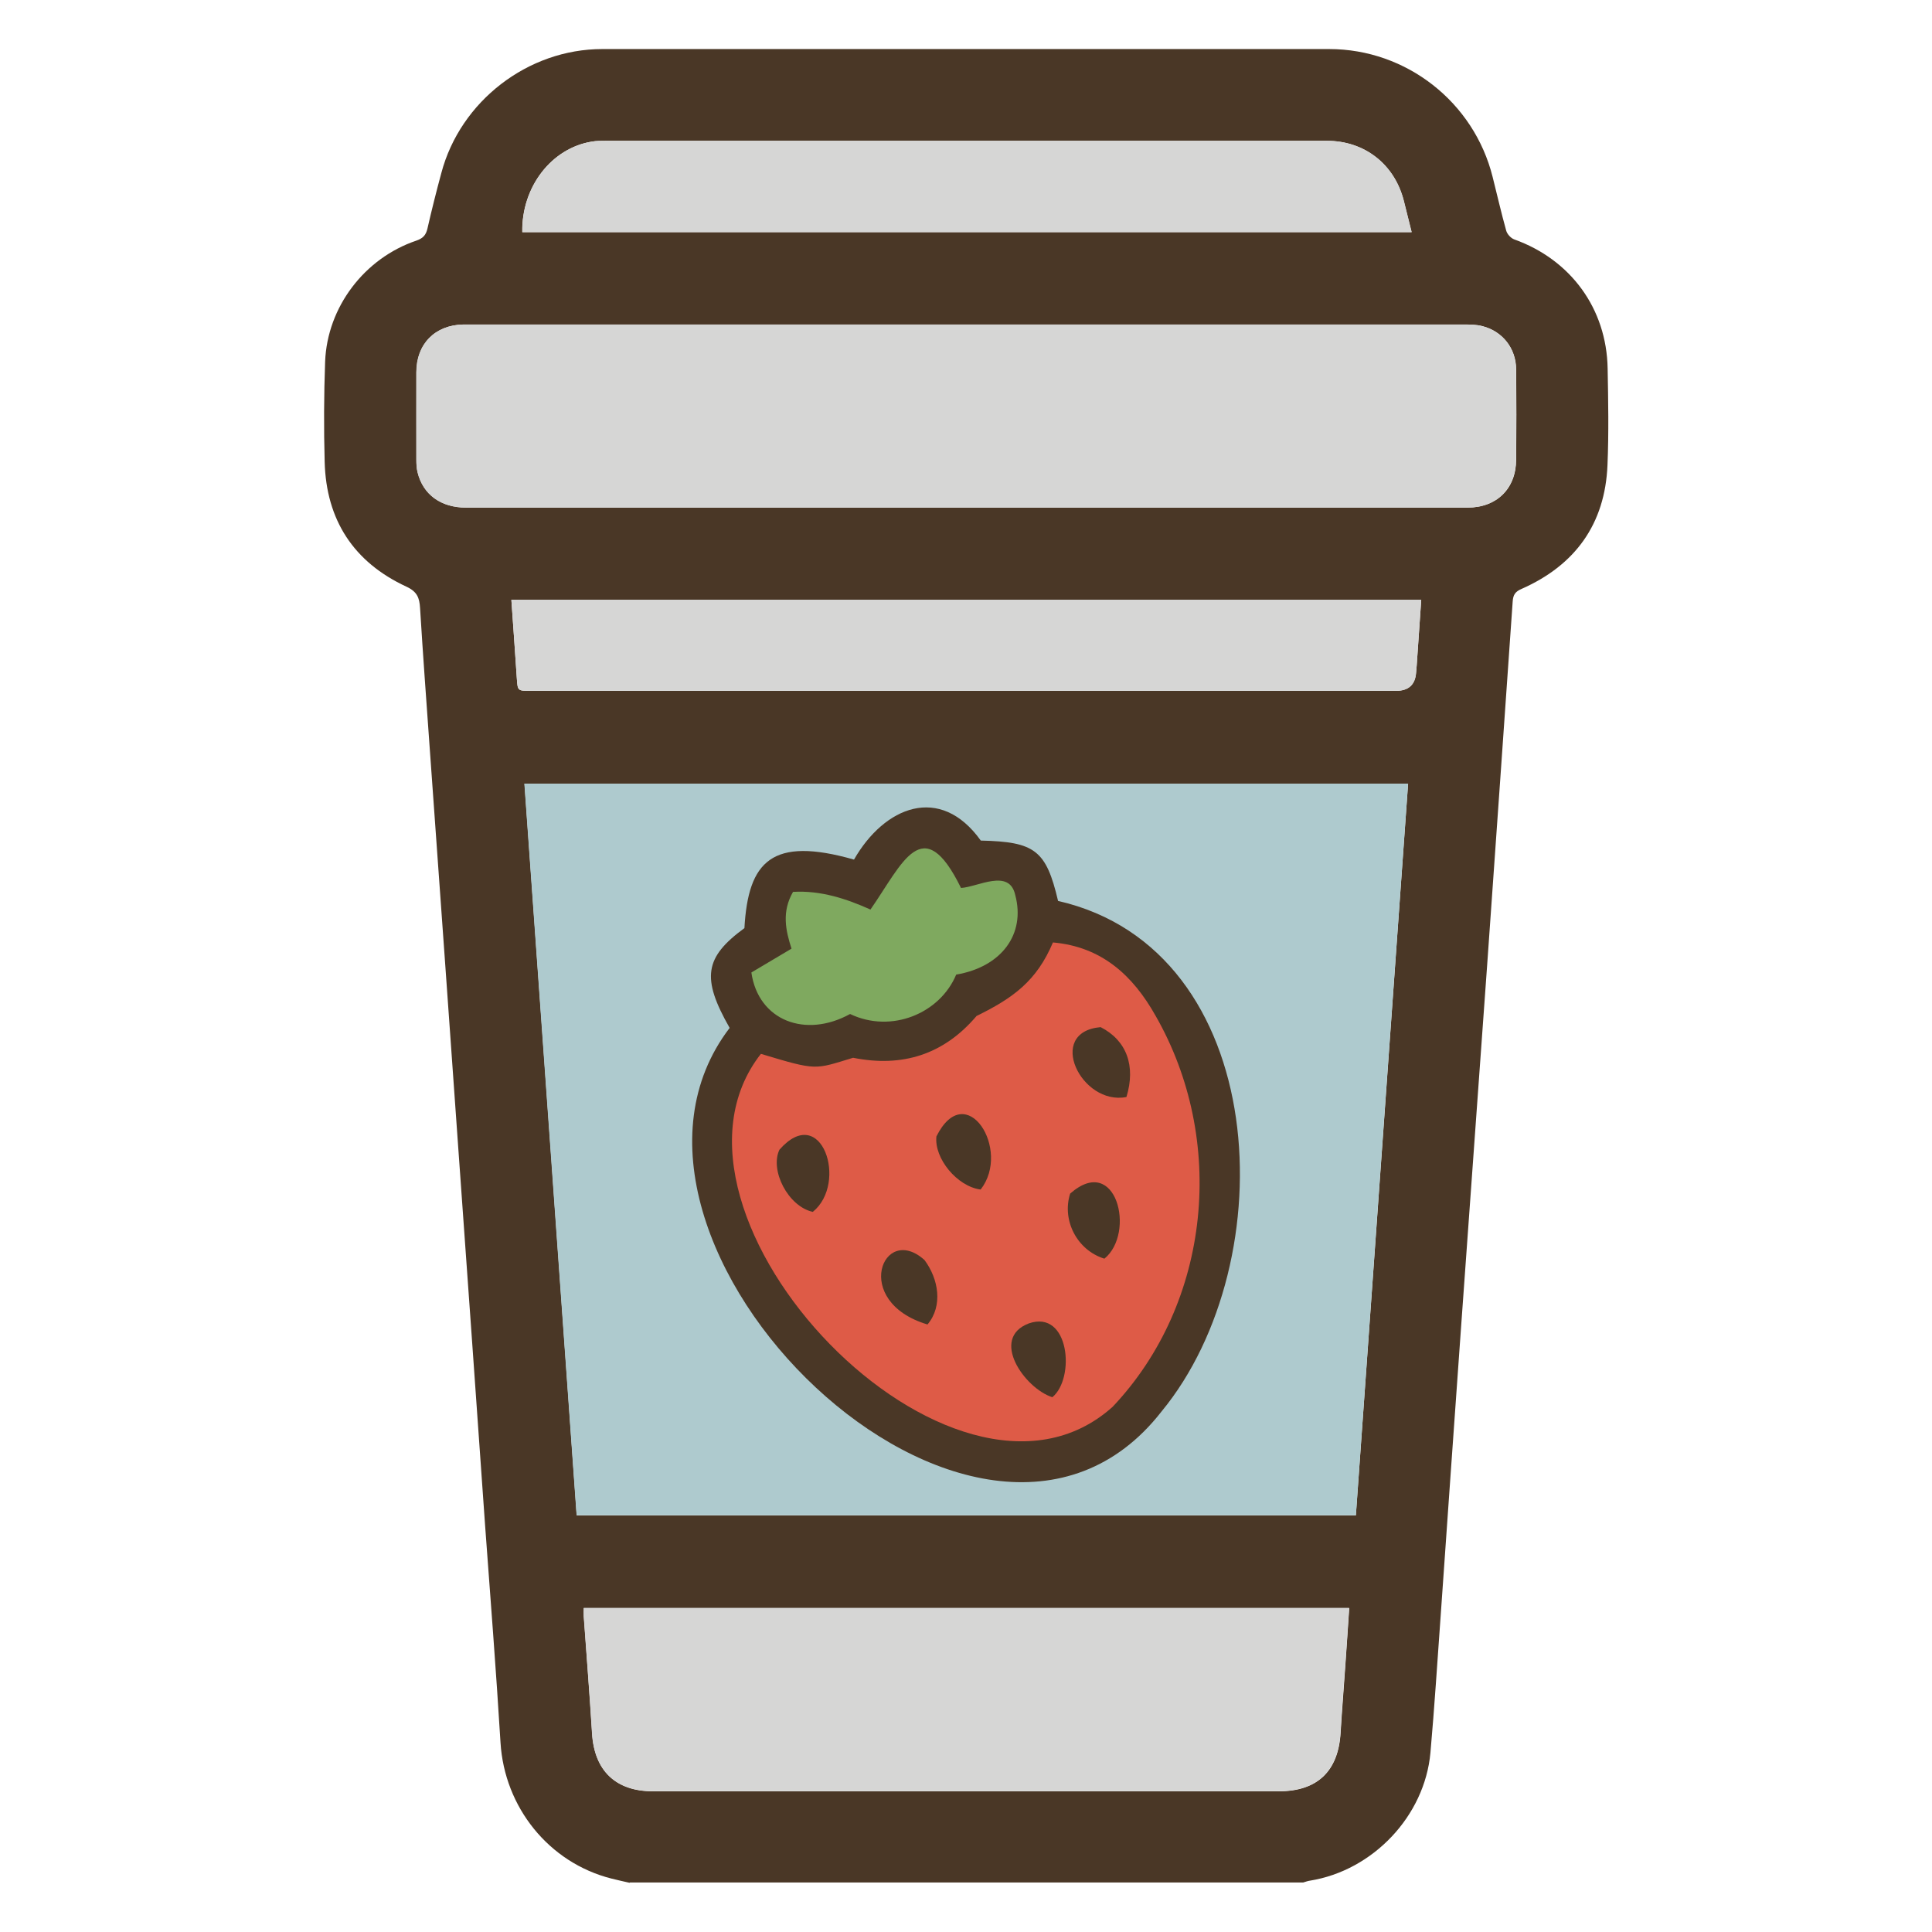 <?xml version="1.0" encoding="UTF-8"?>
<svg id="fill_strawberryjuice" xmlns="http://www.w3.org/2000/svg" viewBox="0 0 128 128">
  <path d="M41.71,124.74c-.4-.09-.8-.18-1.2-.28-4.15-1.05-7.09-4.73-7.35-9.01-.29-4.79-.67-9.58-1.02-14.37-.29-4.1-.58-8.2-.87-12.3-.3-4.2-.6-8.4-.9-12.6-.29-4.08-.58-8.16-.87-12.24-.34-4.79-.69-9.58-1.03-14.37-.22-3.1-.45-6.19-.64-9.29-.04-.67-.19-1.08-.9-1.41-3.5-1.62-5.32-4.42-5.42-8.27-.06-2.21-.05-4.43.03-6.64.14-3.62,2.61-6.86,6.05-8.02.43-.15.63-.36.73-.8.28-1.23.59-2.46.92-3.68,1.26-4.76,5.74-8.21,10.66-8.21,16.05,0,32.11,0,48.16,0,5.11,0,9.59,3.51,10.83,8.47.3,1.19.57,2.38.9,3.56.06.23.31.5.53.58,3.74,1.34,6.12,4.58,6.19,8.55.04,2.13.08,4.27-.01,6.4-.16,3.91-2.14,6.64-5.7,8.21-.42.18-.55.4-.58.82-.56,8.02-1.12,16.05-1.69,24.07-.57,8-1.16,16.01-1.73,24.01-.46,6.37-.9,12.74-1.35,19.1-.22,3.04-.41,6.07-.68,9.1-.38,4.2-3.81,7.81-7.99,8.48-.15.02-.3.08-.44.12h-44.61ZM38.21,100.4h51.62c1.15-16.17,2.31-32.31,3.46-48.48h-58.54c1.16,16.18,2.31,32.31,3.46,48.48ZM64.02,33.63c11.07,0,22.14,0,33.21,0,1.93,0,3.21-1.25,3.22-3.17.02-2,.02-3.99,0-5.99-.01-1.39-.9-2.52-2.23-2.86-.39-.1-.82-.11-1.23-.11-21.98,0-43.96,0-65.94,0-.12,0-.24,0-.36,0-1.87.04-3.1,1.29-3.1,3.16,0,1.94,0,3.87,0,5.81,0,.27.01.56.08.82.36,1.48,1.55,2.34,3.21,2.34,11.05,0,22.1,0,33.15,0ZM89.38,106.54h-50.7c0,.2-.01.38,0,.55.18,2.58.39,5.16.55,7.75.15,2.47,1.56,3.84,4.03,3.84,13.82,0,27.64,0,41.46,0,2.56,0,3.95-1.33,4.1-3.89.09-1.52.22-3.04.32-4.55.09-1.22.16-2.43.25-3.69ZM94.16,39.74h-60.28c.12,1.76.25,3.47.36,5.18.06.85.04.85.91.85,19.11,0,38.23,0,57.34,0q1.24,0,1.33-1.21c.01-.16.03-.31.04-.47.1-1.44.2-2.87.3-4.35ZM93.52,15.38c-.19-.74-.35-1.41-.52-2.08-.61-2.42-2.6-3.97-5.09-3.97-15.93,0-31.86,0-47.8,0-.3,0-.6,0-.89.05-2.69.43-4.67,3.01-4.62,6h58.91Z" style="fill: #4a3726; stroke-width: 0px;"/>
  <path d="M93.29,51.92c-1.16,16.16-2.31,32.3-3.46,48.47h-51.63c-1.15-16.17-2.3-32.29-3.46-48.47h58.55Z" style="fill: #aecace; stroke-width: 0px;"/>
  <path d="M64.02,33.63c-11.05,0-22.1,0-33.15,0-1.66,0-2.85-.86-3.21-2.34-.06-.27-.08-.55-.08-.82,0-1.94-.01-3.87,0-5.81,0-1.87,1.24-3.12,3.1-3.16.12,0,.24,0,.36,0,21.98,0,43.96,0,65.94,0,.41,0,.84,0,1.23.11,1.33.34,2.22,1.47,2.23,2.86.02,2,.02,3.99,0,5.99-.02,1.93-1.29,3.17-3.22,3.17-11.07,0-22.14,0-33.21,0Z" style="fill: #d6d6d5; stroke-width: 0px;"/>
  <path d="M89.38,106.54c-.08,1.25-.16,2.47-.25,3.69-.11,1.52-.23,3.03-.32,4.55-.15,2.56-1.54,3.89-4.1,3.89-13.82,0-27.64,0-41.46,0-2.47,0-3.88-1.36-4.03-3.84-.16-2.58-.36-5.17-.55-7.75-.01-.17,0-.35,0-.55h50.7Z" style="fill: #d6d6d5; stroke-width: 0px;"/>
  <path d="M94.16,39.74c-.1,1.48-.2,2.92-.3,4.35-.01.16-.03.31-.04.47q-.08,1.21-1.33,1.21c-19.11,0-38.23,0-57.34,0-.86,0-.85,0-.91-.85-.11-1.71-.24-3.43-.36-5.18h60.28Z" style="fill: #d6d6d5; stroke-width: 0px;"/>
  <path d="M93.52,15.38h-58.91c-.06-2.99,1.93-5.57,4.62-6,.29-.05.59-.05.89-.05,15.93,0,31.86,0,47.8,0,2.49,0,4.47,1.55,5.09,3.97.17.67.33,1.34.52,2.08Z" style="fill: #d6d6d5; stroke-width: 0px;"/>
  <g>
    <path d="M48.34,68.1c-1.88-3.3-1.67-4.67.98-6.61.25-4.44,1.82-6.09,7.26-4.54,2.01-3.51,5.7-5.03,8.4-1.26,3.59.08,4.33.64,5.12,4,14.09,3.21,15.06,23.88,6.85,33.83-12.07,15.49-39.45-11.25-28.6-25.43Z" style="fill: #4a3726; stroke-width: 0px;"/>
    <path d="M50.41,69.82c3.75,1.13,3.54,1.04,6.11.26,3.25.65,6-.2,8.18-2.77,2.41-1.18,3.98-2.31,5.06-4.87,3.23.28,5.3,2.19,6.79,4.84,4.71,8.2,3.71,19-2.83,25.92-10.51,9.45-31.7-12.71-23.3-23.39Z" style="fill: #de5b47; stroke-width: 0px;"/>
    <path d="M56.32,67.18c-2.96,1.63-6.08.44-6.54-2.75.81-.48,1.71-1.02,2.66-1.58-.39-1.21-.66-2.44.1-3.76,1.84-.11,3.55.46,5.13,1.17,2.12-3.04,3.46-6.6,6-1.43,1.13-.07,3.2-1.31,3.59.46.7,2.59-.9,4.77-3.91,5.28-1.07,2.57-4.29,3.92-7.03,2.61Z" style="fill: #7fa95f; stroke-width: 0px;"/>
    <path d="M53.85,80.29c-1.64-.36-2.86-2.76-2.21-4.12,2.79-3.17,4.57,2.21,2.21,4.12Z" style="fill: #4a3726; stroke-width: 0px;"/>
    <path d="M74.63,72.68c-3,.59-5.37-4.31-1.71-4.63,1.72.88,2.34,2.56,1.71,4.63Z" style="fill: #4a3726; stroke-width: 0px;"/>
    <path d="M64.97,78.81c-1.56-.2-3.09-2.07-2.93-3.52,1.96-3.91,4.99.89,2.93,3.52Z" style="fill: #4a3726; stroke-width: 0px;"/>
    <path d="M73.17,83.39c-1.82-.56-2.83-2.55-2.27-4.31,3.06-2.7,4.36,2.61,2.27,4.31Z" style="fill: #4a3726; stroke-width: 0px;"/>
    <path d="M61.45,87.75c-5.07-1.51-2.95-6.75-.2-4.27.93,1.25,1.24,3.03.2,4.27Z" style="fill: #4a3726; stroke-width: 0px;"/>
    <path d="M69.72,92.57c-1.84-.59-4.16-3.9-1.56-4.89,2.7-.94,3.09,3.64,1.56,4.89Z" style="fill: #4a3726; stroke-width: 0px;"/>
  </g>
</svg>